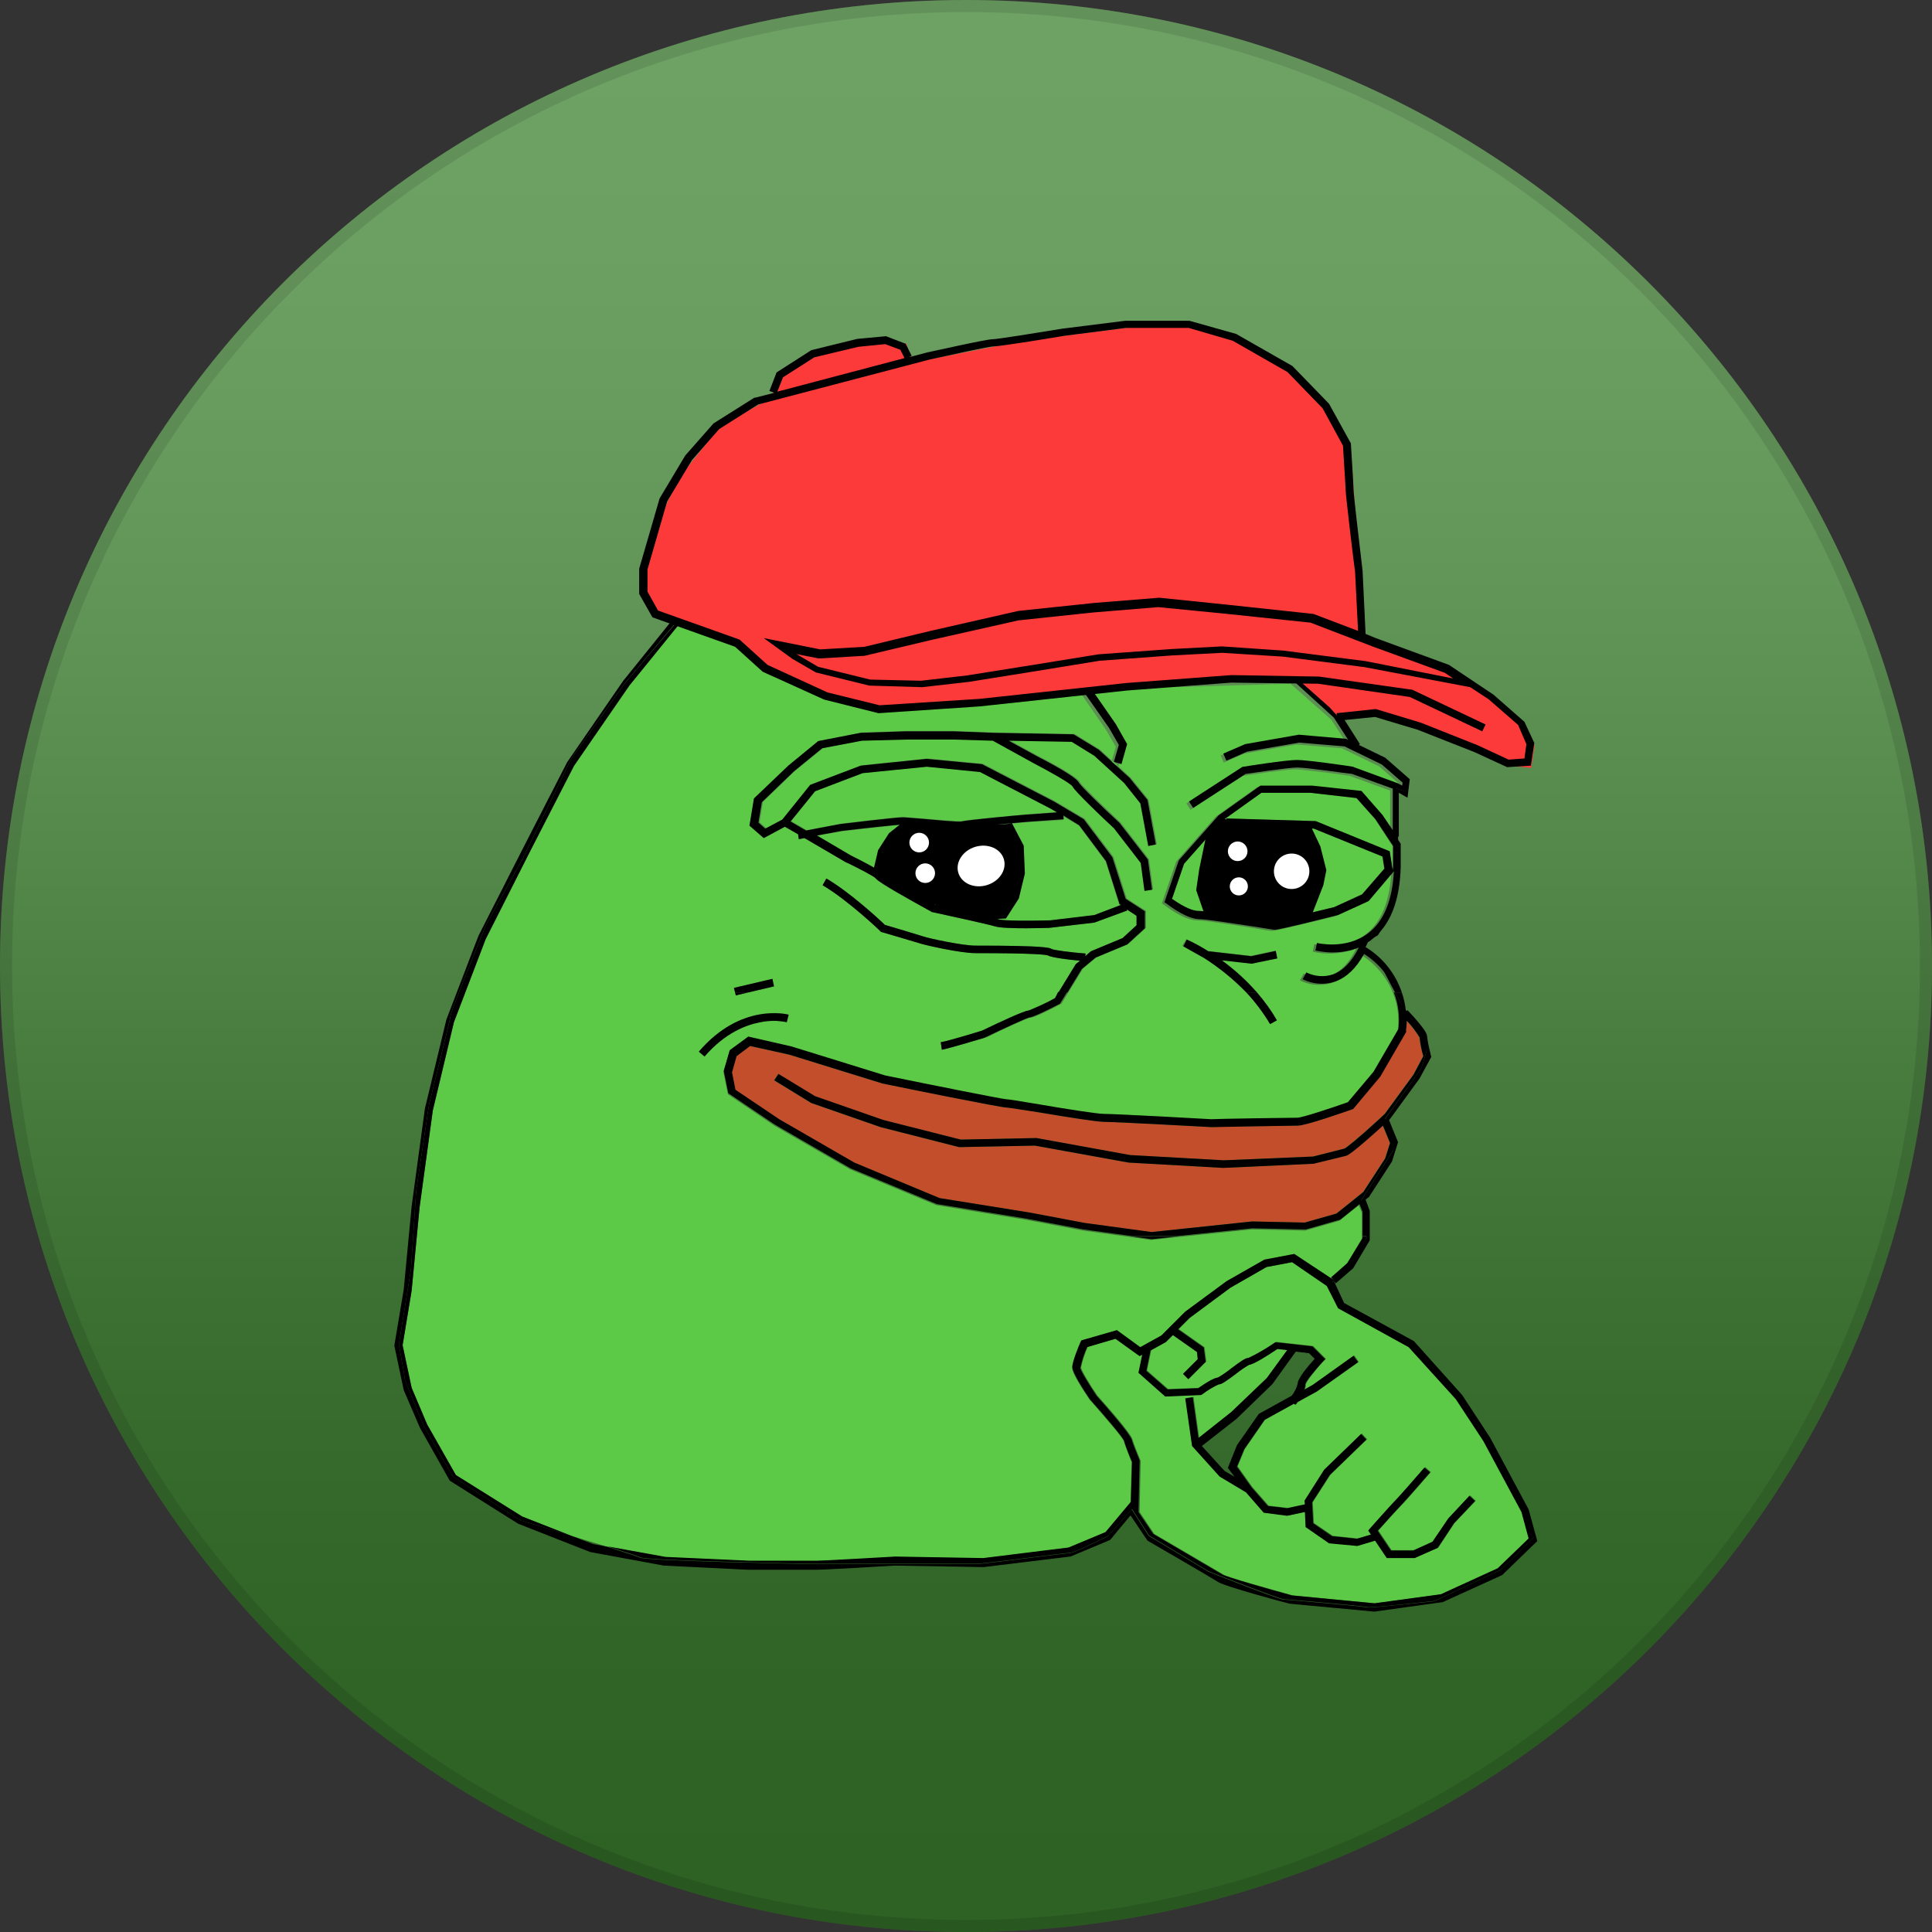 <svg width="40" height="40" viewBox="0 0 40 40" fill="none" xmlns="http://www.w3.org/2000/svg">
<rect x="0" y="0" width="40" height="40" fill="#333333" stroke="none"/>
<g clip-path="url(#clip0_61_219)">
<path d="M20 40C31.046 40 40 31.046 40 20C40 8.954 31.046 0 20 0C8.954 0 0 8.954 0 20C0 31.046 8.954 40 20 40Z" fill="#3D8130"/>
<g style="mix-blend-mode:soft-light" opacity="0.25">
<path d="M40 20C40 8.954 31.046 0 20 0C8.954 0 0 8.954 0 20C0 31.046 8.954 40 20 40C31.046 40 40 31.046 40 20Z" fill="url(#paint0_linear_61_219)"/>
</g>
<path d="M39.875 20C39.875 9.023 30.977 0.125 20 0.125C9.023 0.125 0.125 9.023 0.125 20C0.125 30.977 9.023 39.875 20 39.875C30.977 39.875 39.875 30.977 39.875 20Z" stroke="black" stroke-opacity="0.1" stroke-width="0.25"/>
<path d="M27.617 26.516L27.609 26.508L27.617 26.516Z" fill="#3D8130"/>
<path d="M11.883 15.859L10.984 17.609L10.055 19.445L9.398 21.164L8.961 22.992L8.688 24.992L8.523 26.719L8.336 27.852L8.523 28.734L8.844 29.492L9.438 30.539L10.812 31.398L11.828 31.797C12.078 31.875 12.344 31.953 12.57 32.023L13.773 32.242L15.492 32.32H16.914C17.078 32.32 18.516 32.242 18.523 32.234L20.352 32.266L22.117 32.047L22.883 31.727L23.406 31.102L23.43 30.273C23.398 30.203 23.297 29.938 23.266 29.836C23.242 29.766 22.891 29.352 22.57 28.992L22.562 28.984C22.422 28.781 22.195 28.43 22.195 28.312C22.195 28.195 22.336 27.852 22.367 27.789L22.383 27.758L23.117 27.547L23.602 27.898L24.039 27.656L24.531 27.164L25.391 26.531L26.172 26.086L26.789 25.969L27.602 26.523L27.547 26.461L27.883 26.164L28.195 25.648V25.109L28.133 24.953L27.734 25.273L27.023 25.477H27.008L25.914 25.453L24.328 25.617L23.828 25.672L23.445 25.617L22.422 25.477L21.266 25.258L19.398 24.953H19.391L17.602 24.211L16.031 23.305L15.07 22.656L14.977 22.195L15.102 21.766L15.484 21.484L16.375 21.688L18.32 22.289C19.273 22.484 20.727 22.773 20.82 22.781C20.867 22.781 21.055 22.812 21.523 22.891C22.023 22.969 22.711 23.086 22.852 23.086C23.094 23.086 24.961 23.188 25.07 23.195C25.172 23.195 26.688 23.164 26.852 23.164C26.961 23.164 27.547 22.969 27.898 22.844L28.43 22.211L28.938 21.328C28.969 21.07 28.938 20.812 28.844 20.57C28.719 20.242 28.484 19.961 28.188 19.773C28.031 20.07 27.828 20.258 27.594 20.344C27.508 20.375 27.406 20.391 27.312 20.391C27.172 20.391 27.031 20.359 26.914 20.297L26.992 20.156C27.164 20.242 27.359 20.258 27.547 20.195C27.758 20.117 27.938 19.93 28.078 19.641C27.906 19.703 27.719 19.742 27.531 19.742C27.414 19.742 27.297 19.734 27.18 19.703L27.195 19.625L27.211 19.547C27.219 19.547 27.82 19.695 28.273 19.344C28.594 19.102 28.773 18.664 28.805 18.062L28.281 18.68L27.648 18.969C27.367 19.039 26.43 19.273 26.344 19.273C26.312 19.273 26.188 19.258 25.883 19.203C25.5 19.141 24.93 19.055 24.781 19.055C24.516 19.055 24.141 18.766 24.102 18.734L24.055 18.703L24.352 17.836L25.172 16.906L26.039 16.289H27.117L28.133 16.398L28.57 16.898L28.781 17.211V16.367L27.938 16.062C27.844 16.047 27.008 15.93 26.805 15.93C26.609 15.93 25.859 16.047 25.734 16.062L24.648 16.766L24.562 16.633L25.672 15.914H25.688C25.727 15.906 26.57 15.773 26.797 15.773C27.016 15.773 27.922 15.906 27.961 15.914L27.977 15.922L28.891 16.258L28.977 16.305L28.984 16.242L28.555 15.867L27.781 15.492L26.844 15.414L25.766 15.602L25.336 15.789L25.273 15.641L25.727 15.445L26.836 15.25L27.82 15.336L27.859 15.359L27.562 14.898L26.727 14.164L26.734 14.156L23.484 14.25C23.484 14.25 23.062 14.305 22.578 14.367L23.039 15.031L23.273 15.445L23.156 15.859L23 15.812L23.102 15.461L22.898 15.109L22.406 14.398L22.438 14.375C21.828 14.453 21.18 14.531 21.141 14.531C21.07 14.531 18.461 14.727 18.352 14.727C18.133 14.711 17.914 14.688 17.703 14.641C17.664 14.617 15.922 13.984 15.859 13.945C15.797 13.906 15.188 13.32 15.188 13.32L14 12.953L12.961 14.234L11.883 15.859ZM24.562 19.445C24.719 19.516 24.859 19.602 25.008 19.688L25.898 19.789L26.406 19.68L26.438 19.836L25.906 19.945L25.289 19.875C25.555 20.07 25.797 20.289 26.016 20.539C26.172 20.719 26.312 20.914 26.43 21.117L26.289 21.195C26.148 20.961 25.984 20.734 25.789 20.539C25.531 20.273 25.242 20.031 24.93 19.836L24.477 19.578L24.562 19.445ZM15.633 16.523L16.344 15.844L16.961 15.336L17.844 15.164L18.773 15.133H19.766L20.586 15.164L22.25 15.195L22.773 15.516L23.414 16.102L23.781 16.555L23.953 17.477L23.797 17.508L23.633 16.625L23.297 16.203L22.68 15.641L22.211 15.352L20.906 15.328L21.477 15.641C21.781 15.797 22.305 16.078 22.359 16.195C22.398 16.258 22.812 16.664 23.195 17.023L23.203 17.031L23.789 17.789L23.875 18.414L23.719 18.438L23.641 17.859L23.086 17.141C22.891 16.961 22.281 16.383 22.227 16.273C22.18 16.211 21.773 15.977 21.414 15.789L20.578 15.328L19.773 15.305H18.789L17.867 15.328L17.047 15.484L16.461 15.961L15.797 16.602L15.727 17.023L15.867 17.148L16.219 16.961L16.797 16.242L17.844 15.844L19.203 15.703L20.352 15.812L21.844 16.586L22.461 16.953L23.055 17.742L23.328 18.602L23.727 18.859V19.211L23.359 19.547L22.703 19.82L22.422 20.055L22.125 20.539L21.977 20.781L21.961 20.789C21.766 20.891 21.422 21.07 21.328 21.07C21.258 21.086 20.82 21.281 20.43 21.477L20.391 21.484C20.359 21.492 19.672 21.703 19.5 21.734L19.477 21.578C19.625 21.555 20.273 21.359 20.336 21.336C20.727 21.148 21.211 20.922 21.297 20.922C21.484 20.852 21.664 20.766 21.844 20.664L21.914 20.547L22.273 19.961L22.359 19.891C22.109 19.867 21.781 19.828 21.695 19.781C21.656 19.766 21.422 19.734 20.195 19.734C19.891 19.734 19.172 19.57 19.07 19.539C18.992 19.516 18.258 19.297 18.25 19.297L18.234 19.289L18.219 19.273C18.211 19.266 17.531 18.617 17.031 18.328L17.109 18.188C17.594 18.469 18.211 19.047 18.32 19.148C18.438 19.18 19.047 19.367 19.125 19.391C19.211 19.422 19.914 19.578 20.195 19.578C21.672 19.578 21.734 19.617 21.773 19.648C21.828 19.68 22.18 19.719 22.477 19.742L22.469 19.797L22.586 19.695L23.242 19.422L23.531 19.156V18.961L23.328 18.828L23.336 18.852L22.656 19.102L21.719 19.211C21.672 19.211 21.469 19.219 21.242 19.219C20.977 19.219 20.688 19.211 20.602 19.18C20.477 19.141 19.688 18.969 19.297 18.883H19.289L19.281 18.875C18.789 18.609 18.18 18.273 18.133 18.188C18.094 18.141 17.789 17.984 17.531 17.859H17.523L16.656 17.352L16.539 17.375L16.523 17.273L16.25 17.117L15.828 17.344L15.531 17.086L15.633 16.523ZM15.992 20.266L16.031 20.422L15.5 20.547L15.234 20.609L15.219 20.547L15.195 20.453L15.992 20.266ZM16.328 21.008L16.289 21.164C16.109 21.125 15.922 21.133 15.742 21.164C15.445 21.219 15.008 21.391 14.586 21.875L14.469 21.773C15.336 20.758 16.289 20.992 16.328 21.008Z" fill="#5CCA47"/>
<path d="M17.398 17.055C17.445 17.047 18.555 16.914 18.695 16.914C18.75 16.914 18.906 16.93 19.109 16.945C19.383 16.969 19.844 17.008 19.914 17C20.023 16.969 21.117 16.875 21.242 16.859L21.891 16.812L21.758 16.734L20.297 15.977L19.195 15.867L17.867 16L16.883 16.375L16.383 17L16.703 17.188L17.398 17.055Z" fill="#5CCA47"/>
<path d="M21.25 17.023C20.766 17.07 20.023 17.141 19.945 17.156C19.875 17.172 19.625 17.156 19.094 17.109C18.914 17.094 18.742 17.078 18.695 17.078C18.586 17.078 17.742 17.18 17.422 17.211L16.906 17.305L17.609 17.719C17.828 17.82 18.203 18.008 18.266 18.102C18.328 18.164 18.859 18.469 19.352 18.734C19.477 18.758 20.508 18.984 20.664 19.039C20.773 19.078 21.375 19.07 21.727 19.062L22.648 18.953L23.203 18.742L23.172 18.727L22.891 17.836L22.336 17.094L22.008 16.898L22.016 16.977L21.25 17.023Z" fill="#5CCA47"/>
<path d="M28.469 16.961L28.078 16.523L27.125 16.414H26.109L25.289 17L24.508 17.883L24.258 18.609C24.383 18.703 24.633 18.859 24.797 18.859C24.961 18.859 25.492 18.945 25.922 19.016C26.125 19.047 26.328 19.078 26.359 19.078C26.43 19.07 27.164 18.891 27.617 18.781L28.195 18.516L28.656 17.984L28.617 17.734L27.195 17.156L25.375 17.102L25.383 16.945L27.234 17L28.766 17.625L28.828 18.023C28.828 18 28.828 17.977 28.828 17.953V17.516L28.469 16.961Z" fill="#5CCA47"/>
<path d="M26.766 26.125L26.234 26.227L25.484 26.656L24.641 27.281L24.406 27.516L24.938 27.891L24.977 28.188L24.617 28.547L24.508 28.438L24.812 28.133L24.797 27.984L24.297 27.633L24.148 27.781L23.836 27.953L23.75 28.375L24.188 28.758L24.82 28.734C24.938 28.648 25.133 28.523 25.227 28.516C25.32 28.461 25.414 28.398 25.5 28.328C25.711 28.164 25.797 28.109 25.859 28.109C26.047 28.016 26.227 27.914 26.398 27.797L26.422 27.781L27.188 27.867L27.453 28.133L27.398 28.188C27.234 28.367 27.047 28.602 27.039 28.656C27.039 28.695 27.031 28.734 27.016 28.766L27.195 28.664L28.039 28.062L28.133 28.195L27.273 28.805L26.875 29.023C26.859 29.047 26.844 29.07 26.836 29.078L26.805 29.055L26.195 29.391L25.773 30L25.625 30.359L25.93 30.789L26.266 31.172L26.664 31.219L27.031 31.141L27.023 31.062L27.43 30.422L28.195 29.68L28.305 29.797L27.547 30.531L27.18 31.102L27.203 31.531L27.594 31.797L28.109 31.852L28.398 31.766L28.344 31.68L28.383 31.633C28.398 31.609 28.82 31.133 28.906 31.055C28.969 30.992 29.328 30.578 29.508 30.375L29.625 30.477C29.602 30.5 29.102 31.086 29.016 31.164C28.953 31.227 28.648 31.562 28.539 31.688L28.812 32.094H29.273L29.672 31.914L30 31.43L30.438 30.961L30.555 31.07L30.117 31.531L29.781 32.039L29.305 32.25H28.727L28.484 31.891L28.117 32L27.531 31.945L27.047 31.609L27.031 31.297L26.664 31.375L26.18 31.312L25.812 30.891L25.266 30.562L24.695 29.93L24.555 28.945L24.711 28.922L24.828 29.766L25.508 29.227L26.242 28.523L26.664 27.945L26.461 27.922C26.234 28.07 25.969 28.234 25.875 28.25C25.781 28.305 25.688 28.367 25.602 28.438C25.383 28.602 25.297 28.656 25.242 28.656C25.125 28.711 25.008 28.781 24.906 28.859L24.883 28.875L24.141 28.906L23.586 28.414L23.664 28.039L23.609 28.07L23.109 27.711L22.523 27.883C22.461 28.023 22.414 28.164 22.383 28.312C22.391 28.375 22.562 28.664 22.719 28.891C22.93 29.125 23.414 29.68 23.445 29.797C23.469 29.883 23.57 30.133 23.609 30.227L23.617 30.242L23.594 31.305L23.898 31.758C24.055 31.852 25.203 32.523 25.336 32.602C25.43 32.656 26.258 32.891 26.766 33.031L28.477 33.195L29.852 33.008L31.031 32.469L31.672 31.852L31.523 31.305L30.734 29.836L30.164 28.969L29.172 27.891L27.711 27.086L27.492 26.617L26.766 26.125Z" fill="#5CCA47"/>
<path d="M28.008 22.961L27.984 22.969C27.828 23.023 27.031 23.305 26.859 23.305C26.695 23.305 25.094 23.328 25.078 23.336C25.055 23.336 23.102 23.227 22.859 23.227C22.703 23.227 22.07 23.125 21.508 23.031C21.195 22.977 20.875 22.93 20.828 22.93C20.719 22.93 18.695 22.516 18.289 22.438H18.281L16.336 21.836L15.523 21.656L15.242 21.867L15.148 22.203L15.219 22.562L16.125 23.172L17.68 24.07L19.445 24.805L21.297 25.102L22.453 25.32L23.836 25.508L25.914 25.289H25.922L27.008 25.312L27.664 25.125L28.219 24.68L28.672 23.984L28.773 23.664L28.625 23.305C27.969 23.898 27.898 23.922 27.859 23.93L27.188 24.094L25.32 24.18H25.312L23.359 24.07L21.422 23.719L19.859 23.75H19.852L18.227 23.336L16.789 22.836L16.023 22.367L16.109 22.234L16.867 22.695L18.281 23.188L19.883 23.594L21.445 23.562H21.453L23.391 23.914L25.328 24.023L27.18 23.945L27.828 23.781C27.867 23.766 28.086 23.594 28.547 23.172C28.609 23.117 28.648 23.078 28.664 23.062L29.258 22.25L29.461 21.867C29.43 21.734 29.398 21.609 29.383 21.477C29.305 21.352 29.219 21.242 29.117 21.133C29.117 21.203 29.117 21.273 29.102 21.344V21.359L28.562 22.289L28.008 22.961Z" fill="#C24E2B"/>
<path d="M31.648 31.25L30.852 29.766L30.273 28.883L29.273 27.766L27.828 26.977L27.617 26.523L27.578 26.547C27.578 26.547 27.711 27.031 27.805 27.078C27.898 27.125 29.148 27.766 29.211 27.797C29.273 27.828 30.359 29.125 30.359 29.125L31.234 30.648L31.758 31.82C31.758 31.82 31.086 32.508 31.047 32.516C31.008 32.523 29.711 33.156 29.672 33.156C29.633 33.156 28.375 33.297 28.305 33.281C28.234 33.258 26.688 33.125 26.57 33.117C26.445 33.109 25.016 32.539 25.016 32.539L23.781 31.797L23.43 31.25L22.938 31.805C22.938 31.805 22.242 32.156 22.148 32.156C22.055 32.156 20.352 32.383 20.219 32.383H16.789C16.789 32.383 13.398 32.32 13.25 32.25C13.203 32.227 12.93 32.141 12.57 32.023L12.281 31.969L11.828 31.797C11.273 31.625 10.773 31.477 10.773 31.477L9.375 30.57C9.375 30.57 8.789 29.555 8.766 29.5C8.742 29.445 8.383 28.594 8.383 28.555C8.383 28.516 8.258 27.836 8.258 27.836L8.508 26.281L8.617 24.648L8.883 22.867C8.883 22.867 9.328 21.078 9.336 21C9.344 20.914 10.062 19.148 10.062 19.148L10.82 17.781L11.82 15.719L12.922 14.164L13.992 12.891L14.062 12.914L13.938 12.812L12.898 14.102L11.742 15.781L10.836 17.547L9.906 19.375L9.242 21.109L8.797 22.953L8.523 24.969L8.359 26.695L8.164 27.859L8.359 28.781L8.695 29.562L9.312 30.656L10.727 31.547L12.219 32.133L13.742 32.414L15.484 32.5H16.906C17.07 32.5 18.438 32.422 18.523 32.414L20.359 32.445H20.367L22.156 32.227H22.164L22.984 31.883L23.406 31.375L23.758 31.898L23.773 31.906C23.789 31.914 25.094 32.672 25.227 32.758C25.367 32.844 26.562 33.172 26.703 33.203L28.453 33.367L29.859 33.172H29.867L31.086 32.617L31.102 32.609L31.828 31.906L31.648 31.25Z" fill="black"/>
<path d="M12.922 14.164L11.82 15.719L10.82 17.781L10.062 19.148C10.062 19.148 9.344 20.914 9.336 21C9.328 21.086 8.883 22.867 8.883 22.867L8.617 24.648L8.508 26.281L8.258 27.836C8.258 27.836 8.383 28.516 8.383 28.555C8.383 28.594 8.742 29.445 8.766 29.5C8.789 29.555 9.375 30.57 9.375 30.57L10.773 31.477C10.773 31.477 11.273 31.625 11.828 31.797L10.812 31.398L9.438 30.539L8.844 29.492L8.523 28.734L8.336 27.852L8.523 26.719L8.688 24.992L8.961 22.992L9.398 21.164L10.055 19.445L10.984 17.609L11.883 15.859L13.031 14.195L14.07 12.914L14 12.891L12.922 14.164Z" fill="black"/>
<path d="M26.797 25.961L26.18 26.078L25.398 26.523L24.539 27.156L24.047 27.648L23.609 27.891L23.125 27.539L22.391 27.75L22.375 27.781C22.344 27.852 22.203 28.188 22.203 28.305C22.203 28.422 22.438 28.781 22.57 28.977L22.578 28.984C22.898 29.344 23.25 29.758 23.273 29.828C23.297 29.93 23.406 30.195 23.438 30.266L23.414 31.094L22.891 31.719L22.125 32.039L20.359 32.258L18.531 32.227C18.516 32.227 17.078 32.312 16.922 32.312H15.5L13.781 32.234L12.578 32.016C12.93 32.125 13.211 32.219 13.258 32.242C13.398 32.312 16.797 32.375 16.797 32.375H20.227C20.359 32.375 22.07 32.148 22.156 32.148C22.25 32.148 22.945 31.797 22.945 31.797L23.438 31.242L23.789 31.789L25.023 32.531C25.023 32.531 26.453 33.094 26.578 33.109C26.703 33.117 28.242 33.25 28.312 33.273C28.383 33.297 29.641 33.148 29.68 33.148C29.719 33.148 31.016 32.523 31.055 32.508C31.094 32.5 31.766 31.812 31.766 31.812L31.242 30.641L30.367 29.117C30.367 29.117 29.281 27.82 29.219 27.789C29.156 27.758 27.906 27.117 27.812 27.07C27.719 27.023 27.586 26.539 27.586 26.539L27.625 26.516V26.508L26.797 25.961ZM27.703 27.086L29.164 27.891L30.141 28.969L30.711 29.836L31.5 31.305L31.648 31.852L31.008 32.469L29.828 33.008L28.453 33.195L26.742 33.031C26.234 32.891 25.406 32.656 25.312 32.602C25.18 32.523 24.031 31.852 23.875 31.758L23.57 31.305L23.594 30.242V30.234C23.555 30.141 23.453 29.891 23.43 29.805C23.398 29.688 22.914 29.133 22.703 28.898C22.547 28.664 22.367 28.375 22.367 28.32C22.398 28.172 22.445 28.031 22.508 27.891L23.094 27.719L23.594 28.078L23.648 28.047L23.57 28.422L24.125 28.914L24.867 28.883L24.891 28.867C24.992 28.789 25.109 28.719 25.227 28.664C25.289 28.664 25.367 28.609 25.586 28.445C25.672 28.375 25.766 28.312 25.859 28.258C25.953 28.25 26.227 28.078 26.445 27.93L26.648 27.953L26.227 28.531L25.492 29.234L24.812 29.773L24.695 28.93L24.539 28.953L24.68 29.938L25.25 30.57L25.797 30.898L26.164 31.32L26.648 31.383L27.016 31.305L27.031 31.617L27.516 31.953L28.102 32.008L28.469 31.898L28.711 32.258H29.289L29.766 32.047L30.102 31.539L30.539 31.078L30.422 30.969L29.984 31.438L29.656 31.922L29.258 32.102H28.797L28.523 31.695C28.633 31.57 28.938 31.234 29 31.172C29.086 31.086 29.586 30.508 29.609 30.484L29.492 30.383C29.312 30.594 28.953 31 28.891 31.062C28.805 31.148 28.383 31.625 28.367 31.641L28.328 31.688L28.383 31.773L28.094 31.859L27.578 31.805L27.188 31.539L27.164 31.109L27.531 30.539L28.289 29.805L28.18 29.688L27.414 30.43L27.008 31.07L27.016 31.148L26.648 31.227L26.25 31.18L25.914 30.797L25.609 30.367L25.758 30.008L26.18 29.398L26.789 29.062L26.82 29.086C26.828 29.07 26.844 29.055 26.859 29.031L27.258 28.812L28.117 28.203L28.023 28.07L27.18 28.672L27 28.773C27.016 28.742 27.023 28.703 27.023 28.664C27.031 28.602 27.219 28.375 27.383 28.195L27.438 28.141L27.172 27.875L26.406 27.789L26.383 27.805C26.211 27.922 26.031 28.031 25.844 28.117C25.781 28.117 25.695 28.18 25.484 28.336C25.398 28.406 25.305 28.469 25.211 28.523C25.117 28.531 24.93 28.656 24.805 28.742L24.172 28.766L23.734 28.383L23.82 27.961L24.133 27.789L24.281 27.641L24.781 27.992L24.797 28.141L24.492 28.445L24.602 28.555L24.961 28.195L24.922 27.898L24.391 27.523L24.625 27.289L25.469 26.664L26.219 26.234L26.75 26.133L27.469 26.625L27.703 27.086ZM25.562 30.578L25.352 30.453L24.883 29.938L25.602 29.375L26.344 28.656L26.828 27.984L27.102 28.016L27.219 28.133C27.07 28.297 26.867 28.539 26.867 28.648C26.844 28.742 26.797 28.828 26.742 28.898L26.062 29.273L25.609 29.922L25.422 30.391L25.562 30.578Z" fill="black"/>
<path d="M27.477 14.656L27.875 15.18C27.875 15.18 28.07 15.484 28.141 15.508C28.211 15.531 28.859 15.906 28.859 15.906L29.125 16.203L29.07 16.375L28.867 16.312L28.898 17.32H28.961V16.414L29.141 16.516L29.188 16.133L28.68 15.688L28.133 15.422L28.156 15.406L27.734 14.742L26.883 13.992L26.789 14.102H26.875L27.477 14.656Z" fill="black"/>
<path d="M28.805 18.773C28.805 18.773 28.516 19.352 28.484 19.367C28.453 19.391 28.195 19.5 28.195 19.5L28.219 19.641C28.336 19.727 28.453 19.82 28.555 19.922C28.57 19.945 28.742 20.289 28.883 20.547H29.023C28.891 20.156 28.625 19.82 28.273 19.609C28.289 19.578 28.305 19.539 28.32 19.508C28.344 19.492 28.375 19.477 28.398 19.453C28.781 19.164 28.977 18.664 29 17.961V17.469L28.906 17.328L28.93 18.086L28.805 18.773Z" fill="black"/>
<path d="M27.617 14.859L27.914 15.32L27.875 15.297L26.891 15.211L25.781 15.406L25.328 15.602L25.391 15.75L25.82 15.562L26.898 15.375L27.836 15.453L28.609 15.828L29.039 16.203L29.031 16.266L28.945 16.219L28.031 15.883L28.016 15.875C27.977 15.867 27.078 15.734 26.852 15.734C26.625 15.734 25.781 15.867 25.742 15.875H25.727L24.617 16.594L24.703 16.727L25.789 16.023C25.914 16.008 26.664 15.891 26.859 15.891C27.062 15.891 27.898 16.016 27.992 16.023L28.836 16.328V17.188L28.625 16.875L28.188 16.375L27.172 16.266H26.094L25.227 16.883L24.406 17.812L24.109 18.68L24.156 18.711C24.195 18.742 24.57 19.031 24.836 19.031C24.984 19.031 25.562 19.125 25.938 19.18C26.242 19.227 26.367 19.25 26.398 19.25C26.484 19.25 27.422 19.016 27.703 18.945L28.336 18.656L28.859 18.039C28.828 18.641 28.648 19.078 28.328 19.32C27.867 19.672 27.266 19.523 27.266 19.523L27.25 19.602L27.234 19.68C27.352 19.703 27.469 19.719 27.586 19.719C27.773 19.719 27.961 19.688 28.133 19.617C27.992 19.906 27.812 20.094 27.602 20.172C27.422 20.234 27.219 20.219 27.047 20.133L26.969 20.273C27.094 20.336 27.234 20.367 27.367 20.367C27.461 20.367 27.555 20.352 27.648 20.32C27.883 20.234 28.078 20.047 28.242 19.75C28.539 19.938 28.773 20.219 28.898 20.547H28.922C28.789 20.289 28.609 19.945 28.594 19.922C28.484 19.82 28.375 19.727 28.258 19.641L28.234 19.5C28.234 19.5 28.492 19.391 28.523 19.367C28.555 19.344 28.844 18.773 28.844 18.773L28.969 18.094L28.945 17.336L28.914 16.328L29.117 16.391L29.172 16.219L28.906 15.922C28.906 15.922 28.258 15.539 28.188 15.523C28.117 15.5 27.922 15.195 27.922 15.195L27.523 14.672L26.914 14.125H26.828L26.82 14.133L27.617 14.859ZM28.836 18.023L28.773 17.625L27.242 17L25.391 16.945L25.383 17.102L27.203 17.156L28.625 17.734L28.664 17.984L28.203 18.516L27.625 18.781C27.172 18.891 26.438 19.07 26.367 19.078C26.336 19.078 26.133 19.047 25.93 19.016C25.5 18.945 24.969 18.859 24.805 18.859C24.648 18.859 24.398 18.703 24.266 18.609L24.516 17.883L25.297 17L26.117 16.414H27.133L28.086 16.523L28.477 16.961L28.844 17.516V17.953C28.836 17.977 28.836 18 28.836 18.023Z" fill="black"/>
<path d="M23.844 25.656L24.344 25.602H23.461L23.844 25.656Z" fill="black"/>
<path d="M28.289 25.633C28.266 25.672 27.812 26.406 27.812 26.406L27.609 26.516L27.656 26.57L28.016 26.258L28.359 25.68V25.602H28.289C28.297 25.617 28.297 25.625 28.289 25.633Z" fill="black"/>
<path d="M28.289 25.633C28.289 25.625 28.297 25.609 28.297 25.602H28.211V25.633L27.898 26.148L27.562 26.445L27.617 26.508L27.625 26.516L27.828 26.406C27.82 26.406 28.273 25.68 28.289 25.633Z" fill="black"/>
<path d="M29.039 20.844L29.109 20.945C29.094 20.812 29.07 20.68 29.023 20.547H28.883C28.969 20.711 29.039 20.844 29.039 20.844Z" fill="black"/>
<path d="M29.547 21.719C29.539 21.758 29.445 22.07 29.422 22.117C29.398 22.172 28.664 23.18 28.664 23.18L28.836 23.531C28.836 23.531 28.867 23.781 28.844 23.82C28.82 23.859 28.172 24.867 28.172 24.867L28.273 25.148C28.273 25.148 28.297 25.5 28.289 25.609H28.359V25.07L28.273 24.836L28.344 24.781L28.82 24.047L28.945 23.648L28.758 23.188C28.773 23.172 28.781 23.164 28.781 23.164L29.391 22.328L29.633 21.883L29.625 21.852C29.594 21.727 29.562 21.594 29.547 21.461C29.547 21.43 29.547 21.344 29.141 20.914L29.109 20.945L29.352 21.289C29.352 21.289 29.555 21.68 29.547 21.719Z" fill="black"/>
<path d="M28.883 20.547H28.859C28.953 20.789 28.984 21.047 28.953 21.305L28.438 22.188L27.906 22.82C27.547 22.945 26.961 23.141 26.859 23.141C26.695 23.141 25.18 23.164 25.078 23.172C24.961 23.164 23.102 23.062 22.859 23.062C22.719 23.062 22.031 22.953 21.531 22.867C21.07 22.789 20.875 22.758 20.828 22.758C20.727 22.75 19.281 22.461 18.328 22.266L16.383 21.664L15.492 21.461L15.109 21.742L14.984 22.172L15.078 22.633L16.039 23.281L17.609 24.188L19.398 24.93H19.406L21.273 25.234L22.43 25.453L23.453 25.594H24.344L25.93 25.43L27.023 25.453H27.039L27.75 25.25L28.148 24.93L28.211 25.086V25.594H28.297C28.305 25.484 28.281 25.133 28.281 25.133L28.18 24.852C28.18 24.852 28.828 23.844 28.852 23.805C28.875 23.766 28.844 23.516 28.844 23.516L28.672 23.164C28.672 23.164 29.414 22.156 29.43 22.102C29.453 22.047 29.539 21.742 29.555 21.703C29.562 21.664 29.359 21.273 29.359 21.273L29.117 20.93L29.047 20.828C29.039 20.844 28.969 20.711 28.883 20.547ZM29.109 21.344C29.117 21.273 29.125 21.203 29.125 21.133C29.227 21.234 29.312 21.352 29.391 21.477C29.406 21.609 29.43 21.742 29.469 21.867L29.266 22.25L28.672 23.062C28.656 23.078 28.609 23.117 28.555 23.172C28.094 23.594 27.883 23.758 27.836 23.781L27.188 23.945L25.336 24.023L23.398 23.914L21.461 23.562H21.453L19.891 23.594L18.289 23.188L16.875 22.695L16.117 22.234L16.031 22.367L16.797 22.836L18.234 23.336L19.859 23.75H19.867L21.43 23.719L23.367 24.07L25.32 24.18H25.328L27.195 24.094L27.867 23.93C27.898 23.922 27.977 23.898 28.633 23.305L28.781 23.664L28.68 23.984L28.227 24.68L27.672 25.125L27.016 25.312L25.93 25.289H25.922L23.844 25.508L22.461 25.32L21.305 25.102L19.453 24.805L17.688 24.07L16.133 23.172L15.227 22.562L15.156 22.203L15.25 21.867L15.531 21.656L16.344 21.836L18.289 22.438H18.297C18.703 22.523 20.719 22.93 20.836 22.93C20.875 22.93 21.203 22.984 21.516 23.031C22.078 23.125 22.711 23.227 22.867 23.227C23.109 23.227 25.062 23.336 25.086 23.336C25.102 23.336 26.703 23.305 26.867 23.305C27.039 23.305 27.836 23.023 27.992 22.969L28.016 22.961L28.578 22.289L29.117 21.359L29.109 21.344Z" fill="black"/>
<path d="M15.742 21.164C15.922 21.125 16.109 21.125 16.289 21.164L16.328 21.008C16.289 21 15.336 20.758 14.469 21.773L14.586 21.875C15.008 21.383 15.445 21.219 15.742 21.164Z" fill="black"/>
<path d="M15.492 20.547L16.023 20.422L15.992 20.266L15.195 20.453L15.219 20.547H15.492Z" fill="black"/>
<path d="M15.234 20.609L15.492 20.547H15.219L15.234 20.609Z" fill="black"/>
<path d="M24.945 19.844C25.258 20.047 25.547 20.281 25.805 20.547H26.023C25.805 20.297 25.562 20.078 25.297 19.883L25.914 19.953L26.445 19.844L26.414 19.688L25.906 19.797L25.016 19.695C24.875 19.602 24.727 19.523 24.57 19.453L24.5 19.594L24.945 19.844Z" fill="black"/>
<path d="M26.297 21.203L26.438 21.125C26.32 20.922 26.18 20.727 26.023 20.547H25.805C25.992 20.75 26.156 20.969 26.297 21.203Z" fill="black"/>
<path d="M16.25 17.117L16.523 17.273L16.539 17.375L16.656 17.352L17.523 17.859H17.531C17.789 17.984 18.094 18.141 18.133 18.188C18.188 18.266 18.789 18.602 19.281 18.875L19.289 18.883H19.297C19.695 18.969 20.477 19.141 20.602 19.18C20.695 19.211 20.984 19.219 21.242 19.219C21.469 19.219 21.68 19.211 21.719 19.211L22.656 19.102L23.336 18.852L23.328 18.828L23.531 18.961V19.156L23.242 19.422L22.586 19.695L22.469 19.797L22.477 19.742C22.18 19.719 21.828 19.672 21.773 19.648C21.734 19.625 21.672 19.578 20.195 19.578C19.914 19.578 19.211 19.422 19.125 19.391C19.047 19.367 18.438 19.18 18.32 19.148C18.219 19.047 17.602 18.477 17.109 18.188L17.031 18.328C17.539 18.625 18.219 19.266 18.219 19.273L18.234 19.289L18.25 19.297C18.258 19.297 18.992 19.516 19.07 19.539C19.164 19.57 19.883 19.734 20.195 19.734C21.422 19.734 21.648 19.766 21.695 19.781C21.781 19.828 22.109 19.867 22.359 19.891L22.273 19.961L21.914 20.547H22.102L22.398 20.062L22.68 19.828L23.336 19.555L23.703 19.219V18.867L23.305 18.609L23.031 17.75L22.438 16.961L21.82 16.594L20.328 15.82L19.18 15.711L17.82 15.852L16.773 16.25L16.195 16.969L15.844 17.156L15.703 17.031L15.773 16.609L16.438 15.969L17.023 15.492L17.844 15.336L18.766 15.312H19.75L20.555 15.336L21.391 15.797C21.75 15.984 22.164 16.219 22.203 16.281C22.258 16.391 22.867 16.969 23.062 17.148L23.617 17.867L23.695 18.445L23.852 18.422L23.766 17.797L23.18 17.039L23.172 17.031C22.789 16.68 22.375 16.273 22.336 16.203C22.281 16.086 21.758 15.805 21.453 15.648L20.883 15.336L22.188 15.359L22.656 15.648L23.273 16.211L23.609 16.633L23.773 17.516L23.93 17.484L23.758 16.562L23.391 16.109L22.75 15.523L22.227 15.203L20.562 15.172L19.742 15.141H18.75L17.82 15.172L16.938 15.344L16.32 15.852L15.609 16.531L15.516 17.094L15.812 17.352L16.25 17.117ZM22.344 17.086L22.898 17.828L23.18 18.719L23.211 18.734L22.656 18.945L21.734 19.055C21.383 19.062 20.781 19.07 20.672 19.031C20.516 18.977 19.484 18.758 19.359 18.727C18.867 18.461 18.328 18.156 18.273 18.094C18.211 18.008 17.836 17.82 17.617 17.711L16.914 17.297L17.43 17.203C17.75 17.164 18.594 17.07 18.703 17.07C18.75 17.07 18.922 17.086 19.102 17.102C19.633 17.148 19.883 17.164 19.953 17.148C20.031 17.133 20.773 17.055 21.258 17.016L22.023 16.961L22.016 16.883L22.344 17.086ZM16.875 16.383L17.859 16.008L19.188 15.875L20.289 15.984L21.75 16.742L21.883 16.82L21.234 16.867C21.109 16.875 20.016 16.977 19.906 17.008C19.836 17.023 19.383 16.977 19.102 16.953C18.898 16.938 18.742 16.922 18.688 16.922C18.547 16.922 17.438 17.055 17.391 17.062L16.688 17.195L16.367 17.008L16.875 16.383Z" fill="black"/>
<path d="M21.844 20.664C21.664 20.766 21.484 20.844 21.297 20.922C21.211 20.922 20.727 21.148 20.336 21.336C20.266 21.359 19.625 21.555 19.477 21.578L19.5 21.734C19.664 21.703 20.359 21.492 20.391 21.484L20.398 21.477C20.789 21.289 21.234 21.086 21.297 21.07C21.391 21.062 21.734 20.891 21.93 20.789L21.945 20.781L22.094 20.539H21.906L21.844 20.664Z" fill="black"/>
<path d="M22.594 14.266L22.492 14.336C22.539 14.328 22.586 14.328 22.633 14.32L22.594 14.266Z" fill="black"/>
<path d="M22.961 15.07L23.164 15.422L23.062 15.773L23.219 15.82L23.336 15.406L23.102 14.992L22.641 14.328C22.594 14.336 22.547 14.336 22.5 14.344L22.469 14.367L22.961 15.07Z" fill="black"/>
<path d="M27.742 14.883L28.438 14.812C28.438 14.812 30.172 15.328 30.242 15.398C30.312 15.469 31.188 15.852 31.188 15.852L31.703 15.898L31.773 15.43L31.391 14.883L30.289 14.07L29.031 13.461L28.242 13.188L27.961 9.203L27.297 8.211L26.305 7.398L25.023 6.766L23.695 6.742L21.195 7.055L18.898 7.508L18.766 7.117C18.586 7.07 18.406 7.039 18.227 7.016C18.094 7.016 16.875 7.391 16.875 7.391L16.133 7.781L15.977 8.234L14.914 8.82L14.055 9.898L13.562 10.938C13.562 10.938 13.312 11.977 13.312 12.039C13.312 12.102 13.445 12.672 13.539 12.711C13.633 12.75 14.328 12.938 14.328 12.938L15.242 13.391L16.562 14.156L18.203 14.695C18.203 14.695 19.758 14.586 19.914 14.586C20.07 14.586 22.414 14.336 22.547 14.336C22.68 14.336 25.25 14.133 25.32 14.133C25.391 14.133 26.922 14.109 26.922 14.109L27.531 14.648L27.742 14.883Z" fill="#FD3A3A"/>
<path d="M27.133 17.094L27.336 17.523L27.461 18.016L27.398 18.328L27.133 19.008L26.289 19.148L24.93 18.906L24.766 18.43L24.828 18L24.969 17.32L25.32 16.93L25.547 17.055L27.047 17.094" fill="black"/>
<path d="M20.945 17.031L21.195 17.508L21.219 18.086L21.094 18.602L20.828 19.016L20.398 19.039L18.75 18.547L18.094 17.969L18.18 17.602L18.406 17.25L18.711 17.008L19.867 17.039C19.852 17.031 20.898 17.117 20.945 17.031Z" fill="black"/>
<path d="M31.562 14.945L30.922 14.383L30 13.766L28.484 13.211L28.273 13.125L28.211 11.82C28.133 11.18 28.023 10.211 28.023 10.133C28.023 10.023 27.969 9.227 27.969 9.195V9.18L27.516 8.359L26.758 7.578L25.594 6.914L24.625 6.641H23.297L21.992 6.805C21.469 6.891 20.648 7.023 20.555 7.023C20.414 7.023 19.32 7.273 19.195 7.297L18.812 7.398L18.875 7.367L18.75 7.117L18.344 6.961L17.75 7.016L16.797 7.25L16.078 7.711L15.93 8.094L16.031 8.133L15.633 8.234H15.617L14.773 8.766L14.188 9.43L13.656 10.32L13.234 11.773V12.297L13.508 12.781L15.219 13.391L15.789 13.906L17.062 14.484L18.188 14.766L20.289 14.625L23.328 14.297L25.492 14.133L27.289 14.156L29.188 14.43L30.688 15.141L30.758 15L29.242 14.281L27.312 14.008L25.492 13.977L23.32 14.141L20.281 14.469L18.211 14.602L17.133 14.336L15.891 13.766L15.312 13.242L13.625 12.641L13.406 12.25V11.789L13.812 10.383L14.328 9.523L14.891 8.883L15.695 8.375L19.242 7.445C19.703 7.344 20.477 7.172 20.57 7.172C20.711 7.172 21.898 6.977 22.031 6.953L23.312 6.789H24.609L25.523 7.055L26.656 7.703L27.383 8.453L27.805 9.227C27.82 9.516 27.859 10.055 27.859 10.133C27.859 10.242 28.031 11.68 28.055 11.836L28.117 13.062L27.195 12.711L25.375 12.516L24 12.375L22.648 12.484L21.086 12.648L19.266 13.062L17.898 13.391L16.984 13.445L15.812 13.211L16.406 13.641L16.891 13.922L18 14.195L19.086 14.227H19.094L20.062 14.117L21.43 13.898L22.766 13.68L24.266 13.57L25.305 13.516L26.555 13.594L28.25 13.812L30.438 14.227L30.82 14.477L31.43 15.008L31.602 15.406L31.562 15.703L31.234 15.727L30.594 15.43L29.414 14.961L28.484 14.68L27.672 14.766L27.688 14.922L28.469 14.844L29.352 15.109L30.523 15.57L31.203 15.883L31.695 15.852L31.766 15.383L31.562 14.945ZM16.094 8.109L16.211 7.812L16.859 7.398L17.773 7.18L18.328 7.125L18.641 7.242L18.727 7.414L16.094 8.109ZM28.273 13.688L26.562 13.469L25.297 13.383L24.25 13.438L22.742 13.547L21.391 13.766L20.023 13.984L19.07 14.094L18.016 14.07L16.938 13.805L16.484 13.539H16.477L16.953 13.633L17.898 13.578L19.281 13.25L21.086 12.844L22.641 12.68L23.977 12.57L25.336 12.703L27.133 12.891L28.414 13.383L29.914 13.93L30.086 14.047L28.273 13.688Z" fill="black"/>
<path d="M20.43 18.326C20.691 18.249 20.849 18.008 20.784 17.789C20.719 17.57 20.455 17.455 20.194 17.532C19.934 17.61 19.775 17.851 19.841 18.07C19.906 18.289 20.17 18.404 20.43 18.326Z" fill="white"/>
<path d="M19.156 18.281C19.268 18.281 19.359 18.19 19.359 18.078C19.359 17.966 19.268 17.875 19.156 17.875C19.044 17.875 18.953 17.966 18.953 18.078C18.953 18.19 19.044 18.281 19.156 18.281Z" fill="white"/>
<path d="M19.031 17.648C19.143 17.648 19.234 17.558 19.234 17.445C19.234 17.333 19.143 17.242 19.031 17.242C18.919 17.242 18.828 17.333 18.828 17.445C18.828 17.558 18.919 17.648 19.031 17.648Z" fill="white"/>
<path d="M25.648 18.539C25.752 18.539 25.836 18.455 25.836 18.352C25.836 18.248 25.752 18.164 25.648 18.164C25.545 18.164 25.461 18.248 25.461 18.352C25.461 18.455 25.545 18.539 25.648 18.539Z" fill="white"/>
<path d="M25.625 17.828C25.737 17.828 25.828 17.737 25.828 17.625C25.828 17.513 25.737 17.422 25.625 17.422C25.513 17.422 25.422 17.513 25.422 17.625C25.422 17.737 25.513 17.828 25.625 17.828Z" fill="white"/>
<path d="M26.742 18.406C26.945 18.406 27.109 18.242 27.109 18.039C27.109 17.836 26.945 17.672 26.742 17.672C26.539 17.672 26.375 17.836 26.375 18.039C26.375 18.242 26.539 18.406 26.742 18.406Z" fill="white"/>
</g>
<defs>
<linearGradient id="paint0_linear_61_219" x1="20" y1="0" x2="20" y2="40" gradientUnits="userSpaceOnUse">
<stop stop-color="white"/>
<stop offset="0.067" stop-color="#FDFDFD"/>
<stop offset="0.133" stop-color="#F6F6F6"/>
<stop offset="0.2" stop-color="#EAEAEA"/>
<stop offset="0.267" stop-color="#D9D9D9"/>
<stop offset="0.333" stop-color="#C4C4C4"/>
<stop offset="0.4" stop-color="#AAAAAA"/>
<stop offset="0.467" stop-color="#8E8E8E"/>
<stop offset="0.533" stop-color="#717171"/>
<stop offset="0.6" stop-color="#555555"/>
<stop offset="0.667" stop-color="#3B3B3B"/>
<stop offset="0.733" stop-color="#262626"/>
<stop offset="0.8" stop-color="#151515"/>
<stop offset="0.867" stop-color="#090909"/>
<stop offset="0.933" stop-color="#020202"/>
<stop offset="1"/>
</linearGradient>
<clipPath id="clip0_61_219">
<rect width="40" height="40" fill="white"/>
</clipPath>
</defs>
</svg>
